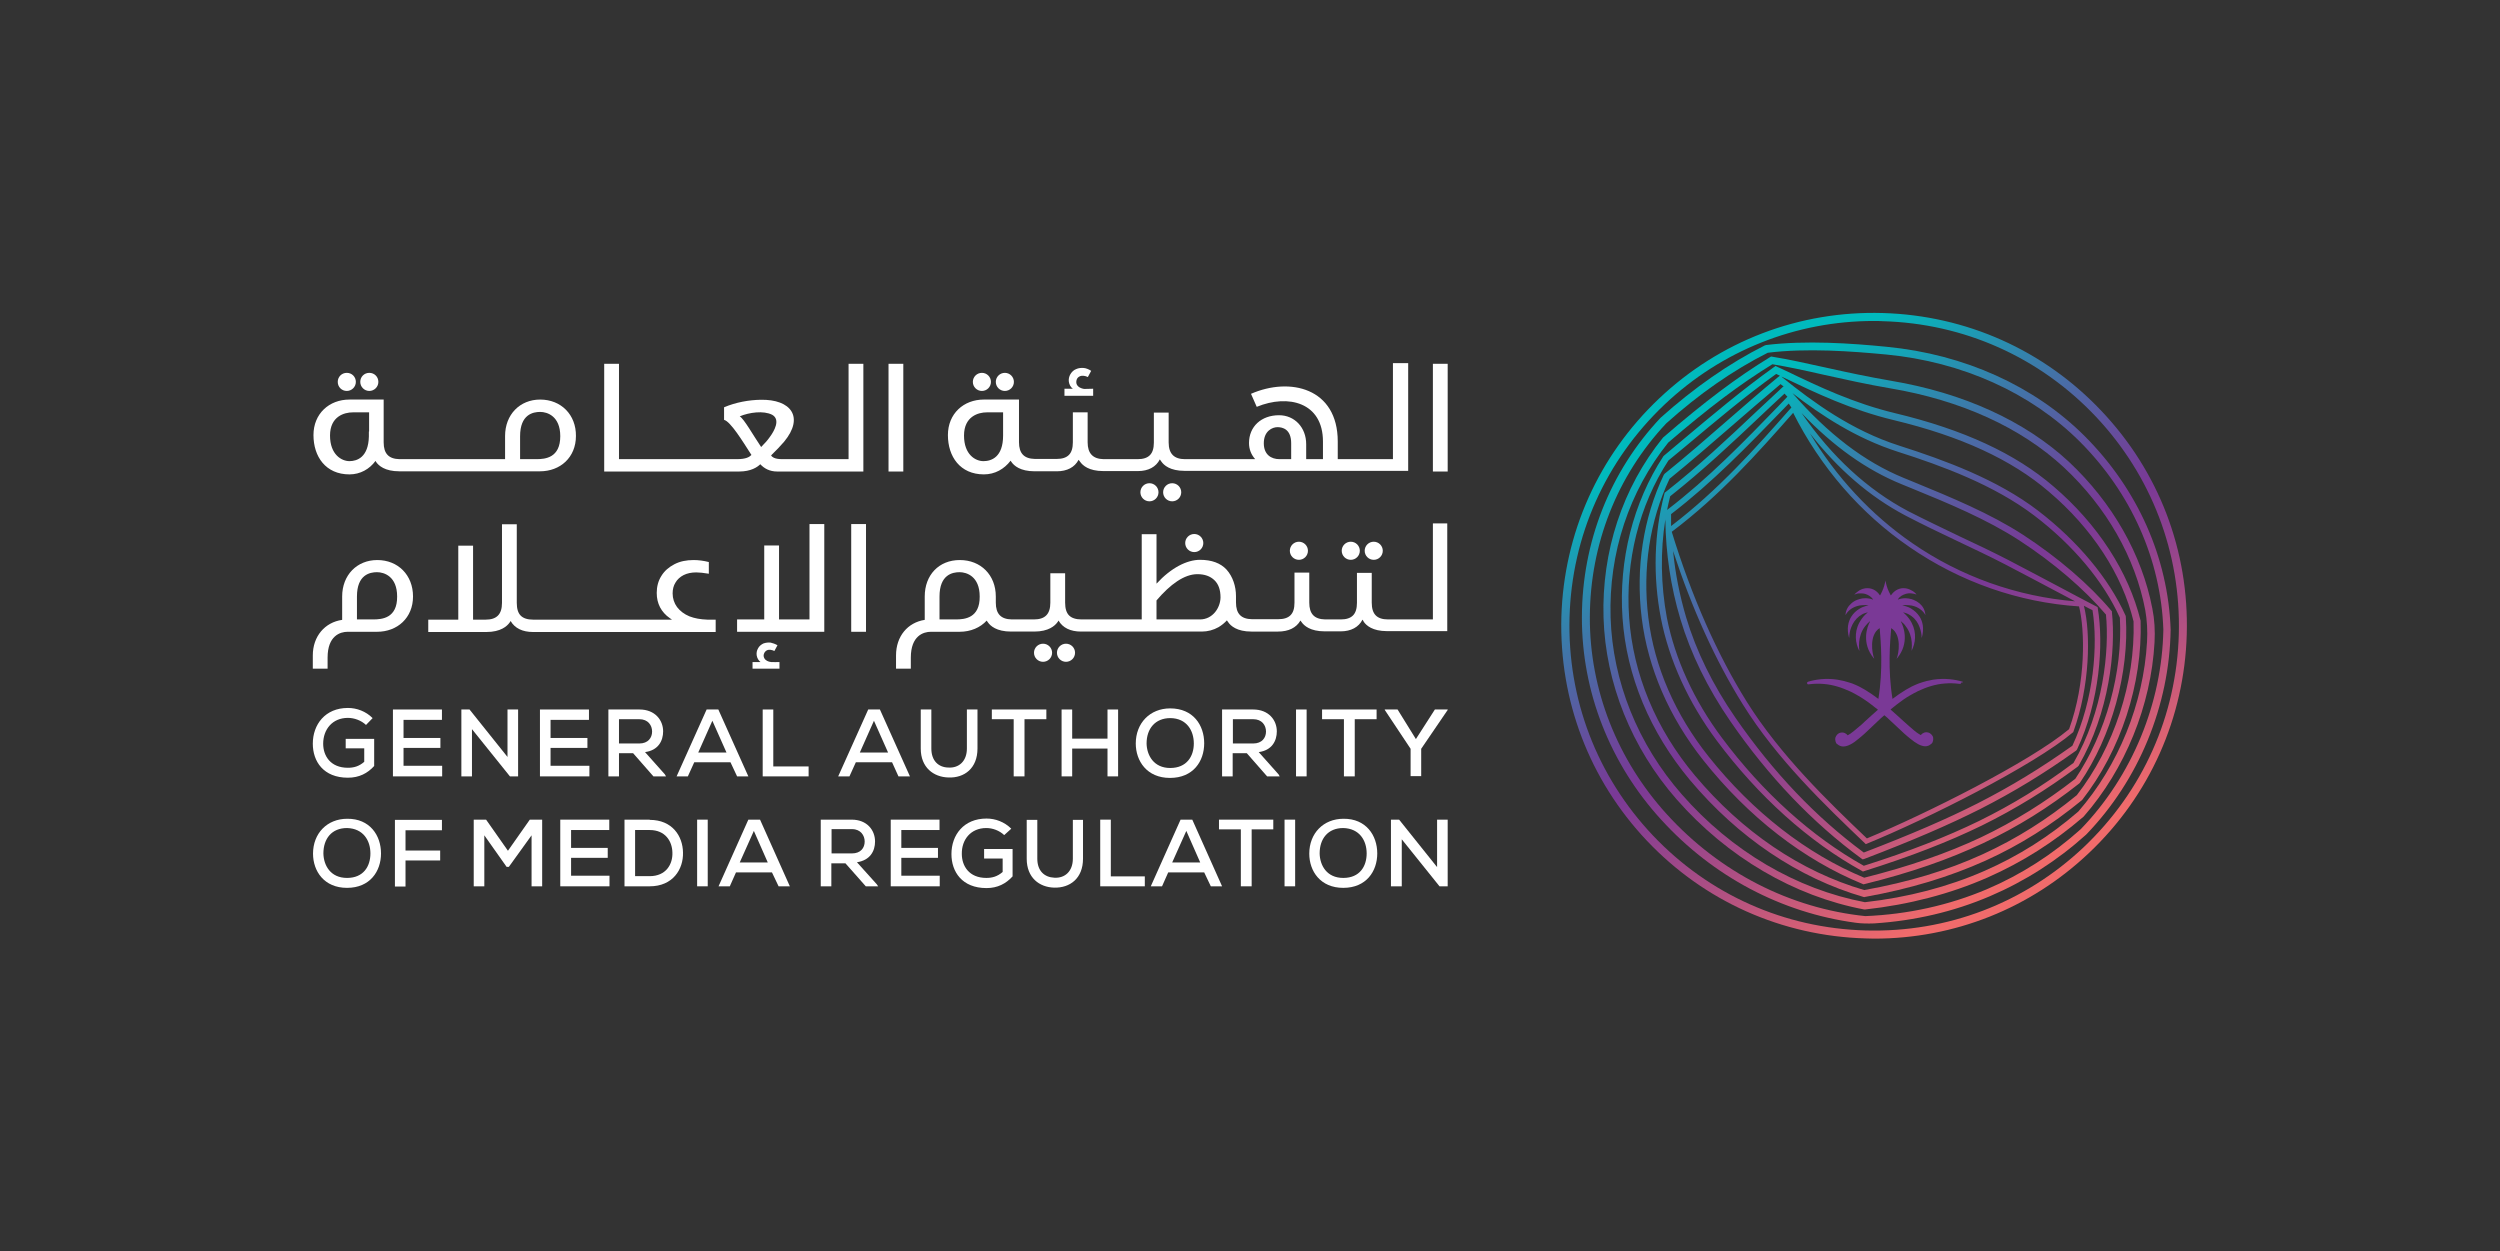 <?xml version="1.0" encoding="UTF-8"?><svg id="Layer_1" xmlns="http://www.w3.org/2000/svg" xmlns:xlink="http://www.w3.org/1999/xlink" viewBox="0 0 1132.5 566.9"><rect x="0" y="0" width="1132.5" height="566.9" fill="#333333" stroke="none"/><defs><style>.cls-1{fill:url(#linear-gradient);}.cls-2{fill:#fff;}.cls-3{fill:#7a3996;}.cls-4{fill:url(#linear-gradient-3);}.cls-5{fill:url(#linear-gradient-4);}.cls-6{fill:url(#linear-gradient-2);}</style><linearGradient id="linear-gradient" x1="777.35" y1="406.86" x2="922.27" y2="159.29" gradientTransform="translate(0 567.76) scale(1 -1)" gradientUnits="userSpaceOnUse"><stop offset=".07" stop-color="#00babd"/><stop offset=".08" stop-color="#01b9bd"/><stop offset=".29" stop-color="#4274a8"/><stop offset=".44" stop-color="#6a499b"/><stop offset=".52" stop-color="#7a3996"/><stop offset=".59" stop-color="#8a4090"/><stop offset=".75" stop-color="#b55281"/><stop offset=".94" stop-color="#f16b6b"/></linearGradient><linearGradient id="linear-gradient-2" x1="777.17" y1="406.75" x2="922.09" y2="159.19" gradientTransform="translate(0 567.76) scale(1 -1)" gradientUnits="userSpaceOnUse"><stop offset=".07" stop-color="#00babd"/><stop offset=".08" stop-color="#01b9bd"/><stop offset=".29" stop-color="#4274a8"/><stop offset=".44" stop-color="#6a499b"/><stop offset=".52" stop-color="#7a3996"/><stop offset=".59" stop-color="#8a4090"/><stop offset=".75" stop-color="#b55281"/><stop offset=".94" stop-color="#f16b6b"/></linearGradient><linearGradient id="linear-gradient-3" x1="777.05" y1="406.68" x2="921.96" y2="159.11" gradientTransform="translate(0 567.76) scale(1 -1)" gradientUnits="userSpaceOnUse"><stop offset=".07" stop-color="#00babd"/><stop offset=".08" stop-color="#01b9bd"/><stop offset=".29" stop-color="#4274a8"/><stop offset=".44" stop-color="#6a499b"/><stop offset=".52" stop-color="#7a3996"/><stop offset=".59" stop-color="#8a4090"/><stop offset=".75" stop-color="#b55281"/><stop offset=".94" stop-color="#f16b6b"/></linearGradient><linearGradient id="linear-gradient-4" x1="777.09" y1="407.13" x2="922.54" y2="158.67" gradientTransform="translate(0 567.76) scale(1 -1)" gradientUnits="userSpaceOnUse"><stop offset=".07" stop-color="#00babd"/><stop offset=".08" stop-color="#01b9bd"/><stop offset=".29" stop-color="#4274a8"/><stop offset=".44" stop-color="#6a499b"/><stop offset=".52" stop-color="#7a3996"/><stop offset=".59" stop-color="#8a4090"/><stop offset=".75" stop-color="#b55281"/><stop offset=".94" stop-color="#f16b6b"/></linearGradient></defs><path class="cls-3" d="m889,308.8c-3.4-1-7.9-1.7-13.3-.9-1.9.3-3.9.8-5.9,1.5-.2.1-.4.1-.6.2-1.1.4-2.1.9-3.2,1.4-.9.5-1.8,1-2.7,1.5-2,1.2-4,2.6-6,4.1-2.2-13.4-1.1-25.9-.6-32,0,0,0-.1.1,0,4.7,3,3.4,11.4,2.4,13.7,0,0,.1.1.1,0,5.9-7,3-14.7,1.8-16.7,0,0,0-.1.1-.1.9.7,1.6,1.4,2.1,2.2,1.8,2.3,2.5,4.9,2.7,7.1.1,1.2.1,2.3,0,3.2,0,.2,0,.5-.1.7h.1c1.6-3.1,2.4-7.9,0-12.5-.6-1.2-1.5-2.5-2.7-3.7-.3-.3-.7-.7-1.1-1v-.1c.4.1.7.2,1,.3,1,.3,1.9.8,2.7,1.4,1.8,1.3,3,3.1,3.7,5.1.6,1.6.9,3.2.9,4.6,0,.1.1.1.1,0,1.1-4.1.4-7.2-1-9.4-1-1.6-2.4-2.8-3.7-3.6-.9-.6-1.9-1-2.7-1.2-.5-.1-.9-.2-1.3-.3-.1,0,0-.1,0-.1.4,0,.9-.1,1.3-.1,1,0,1.9.1,2.7.2,1.6.3,2.8.9,3.7,1.5,1.5,1,2.3,2.2,2.5,2.7h.1c-.2-2.2-1.2-3.9-2.6-5.1-1.1-.9-2.4-1.6-3.7-2-.9-.2-1.8-.4-2.7-.4-1.2,0-2.4.2-3.4.6,0,0-.1,0-.1-.1.9-1.3,2.1-2,3.4-2.4.9-.3,1.8-.4,2.7-.3.8.1,1.6.2,2.2.5,0,0,.1,0,.1-.1-.7-.8-1.4-1.4-2.3-1.8-.9-.5-1.8-.8-2.7-.9-2.4-.3-4.8.7-6.5,3.2h-.1c-.3-.6-.6-1.2-.9-1.8-.7-1.5-1.2-3.2-1.5-4.9-.3,1.7-.8,3.4-1.5,4.9-.3.6-.6,1.3-.9,1.8h-.1c-1.6-2.5-4.1-3.5-6.5-3.2-.9.1-1.8.4-2.7.9-.8.5-1.6,1.1-2.3,1.8,0,0,0,.1.1.1.6-.3,1.4-.5,2.2-.5.9,0,1.8,0,2.7.3,1.3.4,2.5,1.2,3.4,2.4,0,0,0,.1-.1.1-1-.4-2.2-.6-3.4-.6-.9,0-1.8.1-2.7.4-1.4.4-2.7,1-3.7,2-1.4,1.2-2.4,2.9-2.6,5.1,0,.1.1.1.1,0,.3-.5,1-1.7,2.5-2.7.9-.6,2.2-1.2,3.7-1.5.8-.1,1.7-.2,2.7-.2.4,0,.8,0,1.3.1.1,0,.1.1,0,.1-.4,0-.8.1-1.3.3-.8.2-1.8.6-2.7,1.2-1.4.8-2.7,2-3.7,3.6-1.4,2.3-2.1,5.4-1,9.4,0,.1.1,0,.1,0,0-1.4.3-3.1.9-4.6.7-1.9,1.9-3.7,3.7-5.1.8-.6,1.7-1.1,2.7-1.4.3-.1.7-.2,1-.3,0,0,.1,0,0,.1-.4.3-.7.7-1.1,1-1.2,1.2-2,2.4-2.7,3.7-2.4,4.6-1.6,9.4,0,12.5h.1c0-.2,0-.5-.1-.7-.1-.9-.1-2,0-3.2.2-2.2.9-4.8,2.7-7.1.6-.8,1.3-1.5,2.1-2.2,0,0,.1,0,.1.1-1.2,2-4.1,9.7,1.8,16.7h.1c-1-2.4-2.3-10.7,2.4-13.7h.1c.5,6.1,1.6,18.6-.6,32-2-1.5-4-2.9-6-4.1-.9-.5-1.8-1-2.7-1.5-1.1-.5-2.1-1-3.2-1.4-.2-.1-.4-.1-.6-.2-2.1-.7-4.1-1.2-6-1.5-5.4-.8-9.9-.1-13.3.9-.3.1-.5.3-.5.6,0,.4.3.7.7.6,4.6-.6,9-.2,13,1,2.1.6,4,1.4,6,2.3,1.3.6,2.5,1.3,3.7,2,.9.5,1.8,1.1,2.7,1.7,2.1,1.4,4.1,3,6,4.5-2.1,1.9-4.2,3.7-6,5.4-.9.9-1.8,1.7-2.7,2.4-1.4,1.2-2.7,2.3-3.7,3-.5.3-.9.6-1.3.8-.7-.9-1.9-1.5-3.2-1.2-.6.1-1.1.4-1.5.8s-.7.9-.9,1.5c-.2,1,.2,2.3.6,2.7.1.1.2.2.3.2,1.7,1.5,3.7,1.3,6,.1,1.2-.6,2.4-1.5,3.7-2.6.9-.7,1.8-1.5,2.7-2.3,2.3-2.1,4.7-4.5,7.4-7,.5-.4,1-.9,1.5-1.3.5.4,1,.9,1.5,1.3,2.7,2.5,5.2,4.9,7.4,6.9.9.8,1.8,1.6,2.7,2.3,1.3,1.1,2.6,2,3.7,2.6,2.3,1.2,4.3,1.4,5.9-.1.1-.1.2-.2.3-.2.4-.4.8-1.7.6-2.7-.1-.6-.5-1.1-.9-1.5s-.9-.7-1.5-.8c-1.3-.3-2.5.3-3.2,1.2-.4-.2-.8-.5-1.3-.8-1.1-.7-2.3-1.8-3.7-3-.8-.7-1.7-1.5-2.7-2.4-1.8-1.7-3.9-3.5-6-5.4,1.9-1.6,3.9-3.1,6-4.6.9-.6,1.8-1.2,2.7-1.7,1.2-.7,2.5-1.4,3.7-2,1.9-.9,3.9-1.7,5.9-2.3,4-1.2,8.4-1.6,13-1,.4.1.7-.2.7-.6,1,0,.9-.3.6-.4"/><path class="cls-1" d="m858.6,187.2c-18.8-4.5-34.8-12.1-48.9-18.9l-5.4-2.5-.7.5c-14.4,10.3-27.9,21.7-42.2,33.7l-7.6,6.4-.3.3c-13.7,21-20.3,47-18.5,73.2,1.8,26.3,12.4,51.7,30.5,73.4,21.9,26.1,49.1,44.4,78.6,53l.4.1.4-.1c20.5-3.7,38.3-9.1,54.7-16.5,15.6-7.1,29.7-16,43.6-27.4,17.5-22.4,27.4-52.6,26.5-81.2-5.4-22.1-19.4-43.7-39.4-60.8-17.4-15-40.9-25.8-71.7-33.2Zm-101.6,45.7c18.9-14.5,34.8-31,50.2-46.9l3.1-3.2c.4.6.8,1.2,1.2,1.8-16.2,18.4-33,37.3-54.5,53.7v-5.4Zm180.3,97.4c-17.8,14.9-65.1,38.5-91.6,49.5-17.5-16.7-39.1-37.5-54.4-61.9-13.4-21.5-24.9-47.4-34-77,21.8-16.4,38.7-35.4,55-53.9,12.3,24.5,30.4,45.5,52.7,60.8,22.9,15.8,49.4,25.1,76.8,26.9,2.7,10.7,3.2,34.4-4.5,55.6Zm-147.8-11.2c15.5,24.9,37.5,45.9,55.2,62.8l.5.5.7-.3c26.7-10.9,75.2-35.2,93.1-50.3l.2-.2.1-.3c7.4-20.4,7.9-44.2,4.7-56.9,1.3.7,2.6,1.4,3.9,2,2.5,15.6.7,40.5-9.1,61.4-14.2,10.1-27.8,18.4-42.9,26.1-14,7.1-30,14-51.6,22.3-21.6-15.9-41.1-36.4-58.1-61-10.3-14.9-17.8-30.2-22.4-45.6-2.9-9.8-4.9-19.8-5.9-30,8.7,26.5,19.3,49.8,31.6,69.5Zm76.7-73.1c-18.7-12.9-34.5-30-46.3-49.7,12.6,16.2,27.1,28.7,43.2,37.2,7.8,4.1,16,8,24,11.8,7.1,3.4,14.4,6.8,21.3,10.4,8.3,4.3,16.3,8.6,23.9,12.6,2.6,1.4,5.2,2.7,7.7,4.1-26.3-2.2-51.8-11.2-73.8-26.4Zm-60.8-61.8c-15.4,15.9-31.4,32.4-50.2,46.8.4-2.1.9-4.2,1.4-6.2,14.8-11.7,28.1-24.2,41-36.4,3.6-3.4,7.2-6.8,10.8-10.1.4.5.8.9,1.3,1.4l-4.3,4.5Zm-51,51.1c.2,15.3,2.4,30.4,6.8,45.1,4.7,15.7,12.3,31.3,22.7,46.4,17.3,25.1,37.3,46,59.3,62.1l.6.4.7-.2c22-8.4,38.2-15.4,52.5-22.6,15.3-7.8,29.1-16.2,43.5-26.5l.4-.5c10.3-21.8,12.1-47.8,9.4-63.9l-.1-.6-.6-.3c-5.1-2.6-10.4-5.5-16.1-8.5-7.6-4-15.6-8.3-23.9-12.6-7-3.6-14.3-7.1-21.4-10.4-7.9-3.8-16.1-7.7-23.9-11.7-18.3-9.7-34.5-24.6-48.2-44.4,14.4,15.1,29.3,25.7,45.2,32.2l4.4,1.8c16.9,6.9,34.3,14.1,49.2,23.8,15.5,10.1,29.3,22,39.1,33.5,1.6,16.5-1.2,43.9-14.7,67.2-14,10.5-27.6,18.8-42.8,26.3-14.8,7.2-31.4,13.7-52.2,20.3-23.6-13.2-45.8-33.2-64.3-58-12.7-17-21.2-35.7-24.9-54.3-2.8-15.1-3-30.2-.7-44.6Zm53.2-60c-4,3.7-7.9,7.4-11.9,11.1-12.9,12.2-26.3,24.8-41.2,36.5l-.4.3-.1.4c-4.7,17.9-5.3,37.5-1.6,56.5,3.7,18.9,12.4,38.1,25.3,55.4,18.9,25.3,41.6,45.7,65.7,59l.5.3.6-.2c21.3-6.7,38.2-13.3,53.2-20.6,15.4-7.6,29.2-16.1,43.5-26.7l.4-.4c14-24.2,16.9-52.6,15.1-69.6v-.4l-.3-.3c-9.9-11.8-24.1-24-39.9-34.3-15.1-9.8-32.7-17-49.7-24l-4.4-1.8c-17.8-7.3-34.3-19.9-50.4-38.4,13.1,10.1,28.7,20.4,47.6,26.5,20.4,6.5,43.7,15.1,62,29,17.6,13.4,31.3,29.8,38.7,46.2,1.4,24.5-6.3,52.4-20.2,73-13.6,10.6-27.6,19.3-42.7,26.5-15.3,7.2-32.6,13.2-52.9,18.3-26.1-10.8-50.5-29.8-70.5-54.9-15.2-19.1-24.6-40.8-27.3-62.9s.6-43.9,9.6-62.9c9.6-7.8,18.8-15.8,27.8-23.6,7.7-6.7,15-13,22.5-19.3.5.4,1,.8,1.4,1.1l-.4.2Zm158.9,106.2c.8,27.6-8.9,57.1-25.7,78.7-13.4,11-27.4,19.8-42.7,26.8-16,7.3-33.5,12.6-53.6,16.2-28.8-8.4-55.3-26.4-76.7-51.9-17.7-21.1-28-45.9-29.8-71.6-1.8-25.5,4.5-50.7,17.8-71.1l7.5-6.2c14-11.7,27.2-22.9,41.3-33l1.7.8-.8.6c-7.9,6.5-15.8,13.4-23.5,20.1-9,7.8-18.2,15.9-27.9,23.7l-.4.5c-9.3,19.6-12.8,42.1-10,64.9,2.8,22.6,12.4,44.9,27.9,64.4,20.4,25.7,45.4,45.1,72.1,56l.4.2.5-.1c20.7-5.1,38.3-11.2,53.9-18.6,15.4-7.3,29.6-16.1,43.4-27l.3-.3c14.4-21.1,22.4-50,20.8-75.2l-.1-.5c-7.6-16.9-21.7-33.8-39.7-47.6-18.6-14.2-42.2-22.8-62.8-29.4-21.6-6.9-38.9-19.6-53.1-31l-.3-.3,1.3.6c14.2,6.8,30.4,14.5,49.5,19.1,30.4,7.3,53.4,17.9,70.3,32.4,19.6,16.6,33.3,37.6,38.4,58.8Z"/><path class="cls-6" d="m856.7,172.5c-10.5-1.8-20.3-3.9-29.7-6-8.6-1.9-16.7-3.7-24.1-4.9l-.6-.1-.5.3c-14.9,9.1-29.8,20.3-48.3,36.3l-.2.2c-18.3,22.6-27.8,51.5-26.9,81.5.9,29.7,12.7,59,33.1,82.3,23,26.2,53.2,43.9,85,49.9h.4c20-2.2,38.7-7.1,55.5-14.5,15.8-7,29.9-15.9,43.5-27.6,18.8-21.5,30.5-50.2,32.1-78.9.3-5.3,0-10.5-1-15.4-4.7-24.4-18.1-48-37.9-66.5-19.9-18.4-47.7-31.1-80.4-36.6Zm115.9,118.3c-1.6,28-13,56-31.1,76.8-13.1,11.3-27,20.1-42.5,26.9-16.4,7.2-34.7,12-54.2,14.2-31.1-5.9-60.5-23.2-82.9-48.8-20-22.8-31.4-51.3-32.3-80.2-.9-29.1,8.4-57.2,26.1-79.2,18.1-15.6,32.7-26.6,47.2-35.5,7.2,1.2,15.1,2.9,23.4,4.8,9.5,2.1,19.3,4.3,29.9,6.1,32.1,5.4,59.3,17.8,78.7,35.8,19.3,18,32.4,40.9,36.9,64.7.8,4.5,1.1,9.4.8,14.4Z"/><path class="cls-4" d="m854.7,157.1c-16-1.6-36.7-3-54.7-.8l-.6.2c-16.1,8.1-31.9,19.1-47.1,32.7l-.1.1c-22.9,24.3-35.5,56.3-35.6,90.2-.1,33.8,12.7,66.4,35.9,91.8,23.5,25.8,54.6,42.2,88.1,46.7,2.8.4,5.6.4,8.4.3,18.4-1.2,36-5.3,52.4-12.3,15.9-6.8,30.5-16.1,43.6-27.9,23.9-24.7,37.8-58.5,38.3-92.9-1.1-32.5-14.9-63.6-38.9-87.6-22.7-22.7-54.5-37.1-89.7-40.5Zm87.9,218.5c-12.7,11.4-27,20.6-42.5,27.2-17.2,7.3-35.8,11.4-55.1,12.2-34-3.5-65.9-19.8-89.8-46-22.6-24.8-35.1-56.6-35-89.4.1-33,12.3-64.1,34.6-87.8,14.8-13.3,30.3-24.1,46-32,17.7-2.2,37.9-.7,53.7.8,34.3,3.3,65.4,17.3,87.6,39.4,23.4,23.4,36.8,53.7,37.9,85.2-.6,33.4-14.2,66.4-37.4,90.4Z"/><path class="cls-5" d="m951.9,186.1c-26-27.5-61.2-43.2-99-44.3-37.9-1.1-73.8,12.7-101.3,38.7s-43.2,61.2-44.3,99c-1,37.8,12.7,73.8,38.7,101.3s61.2,43.2,99,44.3c1.3,0,2.7.1,4,.1,36.4,0,70.8-13.7,97.3-38.8,27.5-26,43.2-61.2,44.3-99,1.1-37.9-12.6-73.8-38.7-101.3Zm35.1,101.2c-1,36.9-16.3,71.1-43.1,96.5-26.8,25.3-61.8,38.7-98.7,37.7s-71.1-16.3-96.5-43.1c-25.3-26.8-38.7-61.8-37.7-98.7s16.3-71.1,43.1-96.5c25.8-24.4,59.4-37.8,94.8-37.8,1.3,0,2.6,0,3.9.1,36.9,1,71.1,16.3,96.5,43.1,25.3,26.8,38.7,61.8,37.7,98.7Z"/><path class="cls-2" d="m165.8,328.4c-2.2-2.1-5.4-3.2-8.2-3.2-7.1,0-11.2,5.3-11.2,11.7,0,5.5,3.3,10.9,11.2,10.9,2.6,0,5-.6,7.4-2.7v-6.1h-8.4v-4.3h12.9v12.3c-3,3.3-6.8,5.3-11.9,5.3-11.1,0-15.9-7.4-15.9-15.4,0-8.7,5.6-16.2,15.9-16.2,4,0,8.1,1.5,11.2,4.6l-3,3.1Z"/><path class="cls-2" d="m200.4,351.7h-22.4v-30.3h22.2v4.7h-17.4v8.2h16.7v4.5h-16.7v8.1h17.5v4.8h.1Z"/><path class="cls-2" d="m229.9,342.9v-21.5h4.8v30.3h-3.7l-17.2-21.4v21.4h-4.8v-30.3h3.7l17.2,21.5Z"/><path class="cls-2" d="m267,351.7h-22.4v-30.3h22.2v4.7h-17.4v8.2h16.7v4.5h-16.7v8.1h17.6v4.8Z"/><path class="cls-2" d="m301.7,351.7h-5.7l-9.2-10.5h-6.4v10.5h-4.8v-30.3h14.1c7,0,10.7,4.8,10.7,9.9,0,4.3-2.2,8.6-8.2,9.4l9,10.1.5.9Zm-21.3-25.9v11h9.2c4,0,5.8-2.6,5.8-5.4s-1.8-5.6-5.8-5.6h-9.2Z"/><path class="cls-2" d="m330.9,345.3h-16.4l-2.9,6.4h-5.1l13.6-30.3h5.3l13.6,30.3h-5.1l-3-6.4Zm-8.2-18.8l-6.4,14.4h12.8l-6.4-14.4Z"/><path class="cls-2" d="m350.3,321.4v25.8h16v4.5h-20.8v-30.3h4.8Z"/><path class="cls-2" d="m404.1,345.3h-16.4l-2.9,6.4h-5.1l13.6-30.3h5.3l13.6,30.3h-5.2l-2.9-6.4Zm-8.2-18.8l-6.4,14.4h12.8l-6.4-14.4Z"/><path class="cls-2" d="m442.8,321.4v17.7c0,8.9-5.9,13.4-13.2,13.1-6.7-.2-12.5-4.5-12.5-13.1v-17.7h4.8v17.7c0,5.5,3.2,8.5,7.7,8.6,4.8.3,8.4-2.9,8.4-8.6v-17.7h4.8Z"/><path class="cls-2" d="m459.2,325.8h-9.9v-4.4h24.7v4.4h-9.9v25.9h-4.9v-25.9h0Z"/><path class="cls-2" d="m501.7,351.7v-12.6h-16v12.6h-4.8v-30.3h4.8v13.2h16v-13.2h4.8v30.3h-4.8Z"/><path class="cls-2" d="m545.5,336.7c0,8.2-5,15.7-15.5,15.7s-15.5-7.7-15.5-15.6c0-9.2,6.4-15.9,15.6-15.9,10.4,0,15.4,7.6,15.4,15.8Zm-15.4,11.2c7.5,0,10.7-5.3,10.7-11.1s-3.2-11.4-10.6-11.5c-7,0-10.8,4.9-10.8,11.5.1,5.3,3.2,11.1,10.7,11.1Z"/><path class="cls-2" d="m579.7,351.7h-5.7l-9.2-10.5h-6.4v10.5h-4.8v-30.3h14.1c7,0,10.7,4.8,10.7,9.9,0,4.3-2.2,8.6-8.2,9.4l9,10.1.5.9Zm-21.2-25.9v11h9.2c4,0,5.8-2.6,5.8-5.4s-1.8-5.6-5.8-5.6h-9.2Z"/><path class="cls-2" d="m587.1,351.7v-30.3h4.8v30.3h-4.8Z"/><path class="cls-2" d="m608.8,325.8h-9.9v-4.4h24.7v4.4h-9.9v25.9h-4.9v-25.9h0Z"/><path class="cls-2" d="m641.4,334.8l8.6-13.4h5.8v.2l-12,17.6v12.4h-4.8v-12.4l-11.7-17.6v-.2h5.8l8.3,13.4Z"/><path class="cls-2" d="m172.6,386.6c0,8.1-5,15.6-15.4,15.6s-15.4-7.6-15.4-15.5c0-9.2,6.4-15.8,15.5-15.8,10.2-.1,15.3,7.5,15.3,15.7Zm-15.4,11.1c7.5,0,10.6-5.3,10.6-11.1s-3.2-11.3-10.6-11.5c-7,0-10.7,4.9-10.7,11.5.1,5.4,3.2,11.1,10.7,11.1Z"/><path class="cls-2" d="m178.9,401.5v-30.1h21.3v4.7h-16.5v9.2h15.7v4.5h-15.7v11.8h-4.8v-.1Z"/><path class="cls-2" d="m240.8,378.4l-10.3,14.3h-1l-10.1-14.3v23.1h-4.8v-30.2h5.6l9.9,14.1,9.9-14.1h5.6v30.2h-4.8v-23.1h0Z"/><path class="cls-2" d="m276.1,401.5h-22.3v-30.2h22.2v4.7h-17.3v8.1h16.6v4.5h-16.6v8.1h17.4v4.8Z"/><path class="cls-2" d="m294.3,371.4c10.3,0,15,7.4,15.1,14.8.2,7.6-4.6,15.3-15.1,15.3h-11.4v-30.2h11.4v.1Zm-6.6,25.5h6.6c7.4,0,10.5-5.4,10.3-10.7-.1-5.1-3.2-10.2-10.3-10.2h-6.6v20.9Z"/><path class="cls-2" d="m315.8,401.5v-30.2h4.8v30.2h-4.8Z"/><path class="cls-2" d="m349.7,395.2h-16.3l-2.8,6.3h-5.1l13.5-30.2h5.3l13.5,30.2h-5.1l-3-6.3Zm-8.2-18.8l-6.4,14.3h12.7l-6.3-14.3Z"/><path class="cls-2" d="m397.8,401.5h-5.6l-9.2-10.4h-6.4v10.4h-4.8v-30.2h14c7,0,10.6,4.8,10.6,9.9,0,4.3-2.2,8.5-8.2,9.4l9,10,.6.9Zm-21.1-25.8v10.9h9.2c4,0,5.8-2.5,5.8-5.4,0-2.7-1.8-5.6-5.7-5.6h-9.3v.1Z"/><path class="cls-2" d="m425.8,401.5h-22.3v-30.2h22.1v4.7h-17.3v8.1h16.6v4.5h-16.6v8.1h17.4v4.8h.1Z"/><path class="cls-2" d="m454.9,378.3c-2.2-2.1-5.3-3.2-8.1-3.2-7.1,0-11.2,5.3-11.1,11.7,0,5.5,3.3,10.9,11.1,10.9,2.6,0,5-.6,7.4-2.7v-6.1h-8.4v-4.3h12.9v12.4c-3,3.3-6.8,5.3-11.8,5.3-11.1,0-15.9-7.4-15.9-15.4,0-8.7,5.6-16.1,15.9-16.1,4,0,8.1,1.5,11.2,4.6l-3.2,2.9Z"/><path class="cls-2" d="m490.6,371.4v17.6c0,8.9-5.9,13.3-13.1,13.1-6.7-.2-12.4-4.5-12.4-13.1v-17.6h4.8v17.6c0,5.5,3.2,8.4,7.7,8.6,4.8.3,8.4-2.9,8.4-8.6v-17.6h4.6Z"/><path class="cls-2" d="m503.2,371.4v25.6h15.4v4.5h-20.2v-30.2h4.8v.1Z"/><path class="cls-2" d="m545.5,395.2h-16.3l-2.8,6.3h-5.1l13.5-30.2h5.3l13.5,30.2h-5.1l-3-6.3Zm-8.1-18.8l-6.4,14.3h12.7l-6.3-14.3Z"/><path class="cls-2" d="m562.1,375.7h-9.9v-4.4h24.6v4.4h-9.8v25.8h-4.9v-25.8Z"/><path class="cls-2" d="m581.9,401.5v-30.2h4.8v30.2h-4.8Z"/><path class="cls-2" d="m623.9,386.6c0,8.1-5,15.6-15.4,15.6s-15.4-7.6-15.4-15.5c0-9.2,6.4-15.8,15.5-15.8,10.2-.1,15.3,7.5,15.3,15.7Zm-15.4,11.1c7.5,0,10.6-5.3,10.6-11.1s-3.2-11.3-10.6-11.5c-7,0-10.7,4.9-10.7,11.5.1,5.4,3.2,11.1,10.7,11.1Z"/><path class="cls-2" d="m651,392.8v-21.5h4.8v30.2h-3.7l-17.1-21.3v21.3h-4.9v-30.2h3.7l17.2,21.5Z"/><path class="cls-2" d="m631,164.8v43.2h-25v-8c0-24.3-21.7-29.3-39.3-21.6l2.6,5.9c14.3-5.9,30-2,30,15.7v8h-7.6v-6.8c0-7.5-5.2-13.1-12.3-13.1-8,0-13.6,5.1-13.6,12.6,0,2.8,1,5.3,2.8,7.3h-31.8c-4.9,0-7.4-2.4-7.4-7.6v-13.5h-6.7v13.6c0,2.6-.6,4.5-1.8,5.7s-3,1.8-5.5,1.8h-15.5c-4.9-.1-7.2-2.7-7.2-7.6v-13.6h-6.7v13.6c0,2.6-.6,4.5-1.8,5.7-1.2,1.2-3,1.8-5.5,1.8h-9.9c-4.9-.1-7.2-2.5-7.2-7.6v-19.3h-15.9c-9.2,0-16.3,6.4-16.3,16.1s5.5,17.8,16.3,17.8c5,0,9.2-2.4,12.1-6.2.1.2.3.5.4.6,1.1,1.6,3.9,4.2,10.5,4.2h10c4.7,0,8.1-1.8,9.9-5.2.2.3.6.8.7.9,1.1,1.6,3.9,4.2,10.5,4.2h15.7c4.7,0,8.2-1.9,9.9-5.3.1.1.6.9.7,1,1.1,1.6,3.9,4.2,10.5,4.2h101.3v-48.8h-6.9v.3Zm-176.6,32.5c0,9.8-5.3,11.6-8.9,11.6s-8.8-2.9-8.8-11.6,6.5-10.5,10.3-10.5h7.4v10.5Zm130.5,10.7h-5.3c-3.8,0-7.1-2.1-7.1-7.2,0-5.6,3.9-7.3,6.2-7.3s6.2.9,6.2,7.3v7.2h0Z"/><rect class="cls-2" x="649.1" y="164.8" width="6.7" height="48.8"/><path class="cls-2" d="m495.2,176.1v3.2h-13v-3.2h3.8c-1-.7-1.6-1.9-1.8-3.1-.2-1.2.1-2.5.7-3.5s1.5-1.9,2.6-2.3c1.1-.5,2.3-.6,3.5-.5,1,.1,2.3.6,3.3,1.3l-1.5,2.8c-1.2-.6-2.7-.8-3.7-.3-.7.3-1.2.9-1.4,1.6-.2.7-.2,1.5.1,2.1.6,1.2,2,1.8,3.3,2,1.4,0,2.7-.1,4.1-.1Z"/><rect class="cls-2" x="385.6" y="237.4" width="6.7" height="48.8"/><polygon class="cls-2" points="366.7 237.4 366.7 280.6 352.9 280.6 352.9 247.1 346.2 247.1 346.2 280.6 333.9 280.6 333.9 286.2 343.6 286.2 343.6 286.2 350.4 286.2 350.4 286.2 373.4 286.2 373.4 237.4 366.7 237.4"/><path class="cls-2" d="m170.9,253.7c-9.2,0-15.9,6.8-15.9,16.5v10.6c-7.8,1.1-13.3,7.4-13.3,16.1v6h6.7v-5c0-9.9,5.7-11.7,9.1-11.7h13.3c9.2,0,16.3-6.3,16.3-16s-6.8-16.5-16.2-16.5Zm-1.8,26.9h-7.4v-10.4c0-9.9,5.9-11,9.1-11s9.1,1.9,9.1,11c.1,9.8-6.8,10.4-10.8,10.4Z"/><path class="cls-2" d="m312.3,279.2c-2.4-1-4.2-2.4-5.6-4.2-1.3-1.8-2-3.9-2-6.2,0-1.8.4-3.5,1.3-4.9.8-1.4,2.1-2.6,3.7-3.4s3.5-1.2,5.7-1.2c1.4,0,3.3.2,5.7.6v-5.3c-2.4-.6-4.7-.9-6.9-.9-3.3,0-6.2.6-8.7,1.9-2.5,1.3-4.5,3-5.9,5.3-1.4,2.2-2.1,4.8-2.1,7.7,0,2.4.5,4.6,1.5,6.5s2.5,3.6,4.4,4.9l1,.7h-62.9c-2.5,0-4.4-.6-5.6-1.8-1.2-1.2-1.8-3.1-1.8-5.8v-35.6h-6.7v35.6c0,5.2-2.4,7.6-7.4,7.6h-5.7v-33.5h-6.7v33.5h-13.6v5.6h26.3c6.6,0,9.4-2.7,10.5-4.2.1-.1.5-.7.5-.8,1.9,3.3,5.4,5,10.2,5h82.7v-5.6h-3.8c-3.1-.1-5.8-.6-8.1-1.5Z"/><path class="cls-2" d="m349.3,299.9c-1.2-.1-2.6-.7-3.1-1.8-.3-.6-.4-1.3-.1-2,.2-.6.7-1.2,1.3-1.5,1-.5,2.4-.2,3.4.3l1.4-2.6c-1-.6-2.2-1-3.1-1.2-1.1-.1-2.2,0-3.3.4-1,.5-1.9,1.2-2.4,2.2-.6,1-.8,2.2-.6,3.3.2,1.1.8,2.2,1.7,2.9h-3.6v3h12.2v-3c-1.3,0-2.5.1-3.8,0Z"/><circle class="cls-2" cx="520.7" cy="223" r="4.1"/><circle class="cls-2" cx="531" cy="223" r="4.1"/><circle class="cls-2" cx="444.8" cy="173" r="4.1"/><circle class="cls-2" cx="455.2" cy="173" r="4.1"/><path class="cls-2" d="m384.4,164.8v43.2h-28.2c-2.3,0-5.7.2-6.9-1.7,2.3-2.2,4.6-4.7,5.9-6.2,9.2-11.1,3.2-19.3-10.7-19-5.2.1-11.1,1.1-16.5,3.4v5.7c2.9.7,8.3,9.5,12.4,15.9-.9.9-2.4,1.9-6.6,1.9h-53.4v-43.2h-6.7v48.8h61.1c5.4,0,8.3-2,9.6-3.3,1.8,1.9,4.2,3.3,7.7,3.3h39v-48.8h-6.7Zm-39.6,37.7c-3.6-5.3-7.7-12.7-9.7-13.9,4.3-1.8,10.8-2.7,14.7-.7,3.9,2.2.9,7.4-1.1,10.1-.9,1.3-2.1,2.7-3.9,4.5Z"/><rect class="cls-2" x="402.5" y="164.8" width="6.7" height="48.8"/><path class="cls-2" d="m244.7,181c-9.2,0-15.9,6.8-15.9,16.5v10.5h-47.8c-4.9-.1-7.2-2.5-7.2-7.6v-19.4h-15.5c-9.2,0-16.3,6.4-16.3,16.1s5.5,17.8,16.3,17.8c4.9,0,9.1-2.4,11.8-6.1.1.2.3.4.3.5,1.1,1.6,3.9,4.2,10.5,4.2h63.7c9.2,0,16.3-6.3,16.3-16,.1-9.6-6.7-16.5-16.2-16.5Zm-77.6,14.5h0v2.2c-.2,9.4-5.3,11.2-8.8,11.2s-8.8-2.9-8.8-11.6,6.5-10.5,10.3-10.5h7.4v8.7h-.1Zm75.9,12.5h-7.4v-10.4c0-9.9,5.9-11,9.1-11s9.1,1.9,9.1,11c0,9.8-6.8,10.4-10.8,10.4Z"/><path class="cls-2" d="m157.1,177.1c2.2,0,4.1-1.8,4.1-4.1s-1.8-4.1-4.1-4.1-4.1,1.8-4.1,4.1,1.8,4.1,4.1,4.1Z"/><path class="cls-2" d="m167.3,177.1c2.2,0,4.1-1.8,4.1-4.1s-1.8-4.1-4.1-4.1-4.1,1.8-4.1,4.1,1.9,4.1,4.1,4.1Z"/><path class="cls-2" d="m649.1,237.4v43.2h-20.3c-5.1,0-7.4-2.4-7.4-7.6v-13.5h-6.7v13.6c0,2.6-.6,4.5-1.8,5.7s-3,1.8-5.5,1.8h-7.1c-4.9-.1-7.2-2.5-7.2-7.6v-13.6h-6.7v13.6c0,2.7-.6,4.5-1.8,5.7s-3,1.8-5.6,1.8h-11.9c-4.9-.1-7.2-2.5-7.2-7.6v-2.9h0c0-4.3-1.4-8.8-4.3-12-2.7-2.9-6.7-4.4-12-4.4-5.9,0-13.1,3.6-19.7,10.8v-22.4h-6.7v38.6h-27.3c-2.5,0-4.4-.6-5.6-1.8-1.2-1.2-1.8-3.1-1.8-5.8v-13.3h-6.7v13.3c0,5.2-2.4,7.6-7.4,7.6h-10.1c-4.9-.1-7.2-2.5-7.2-7.6v-2.8c0-9.7-6.8-16.5-16.3-16.5s-15.9,6.8-15.9,16.5v10.6c-7.7,1.2-13,7.4-13,16.1v6h6.7v-5c0-9.9,5.7-11.7,9.1-11.7h13c5,0,9.4-1.9,12.3-5.1v.1c.1.1.4.6.5.7,1.1,1.6,3.9,4.2,10.5,4.2h10.5c6.6,0,9.4-2.7,10.5-4.2.1-.1.5-.7.5-.8,1.9,3.3,5.4,5,10.2,5h54.7c2.7,0,5.3-.7,7.6-2,1.5-.9,2.7-1.9,3.8-3.1l.1.2c.1.1.4.6.5.7,1.1,1.6,3.9,4.2,10.5,4.2h12c4.8,0,8.3-1.7,10.2-5,.1.1.4.6.5.7,1.1,1.6,3.9,4.2,10.5,4.2h7.2c4.7,0,8.2-1.9,9.9-5.3.1.1.6.9.6,1,1.1,1.6,3.9,4.2,10.5,4.2h27.3v-48.8h-6.5v.3Zm-216.1,43.2h-7.4v-10.4c0-9.9,5.9-11,9.1-11s9.1,1.9,9.1,11c.1,9.8-6.8,10.4-10.8,10.4Zm110.6,0h-19.7v-8.6c6.2-7.3,12.6-11.9,18.5-11.9,3.3,0,5.8.9,7.7,2.7,1.9,1.8,2.8,4.4,2.8,7.9-.1,4.7-3.6,9.9-9.3,9.9Z"/><circle class="cls-2" cx="472.5" cy="295.7" r="4.1"/><circle class="cls-2" cx="482.9" cy="295.7" r="4.1"/><circle class="cls-2" cx="611.9" cy="249.5" r="4.1"/><circle class="cls-2" cx="622.3" cy="249.5" r="4.1"/><circle class="cls-2" cx="588.4" cy="249.5" r="4.1"/><circle class="cls-2" cx="541" cy="246" r="4.1"/></svg>